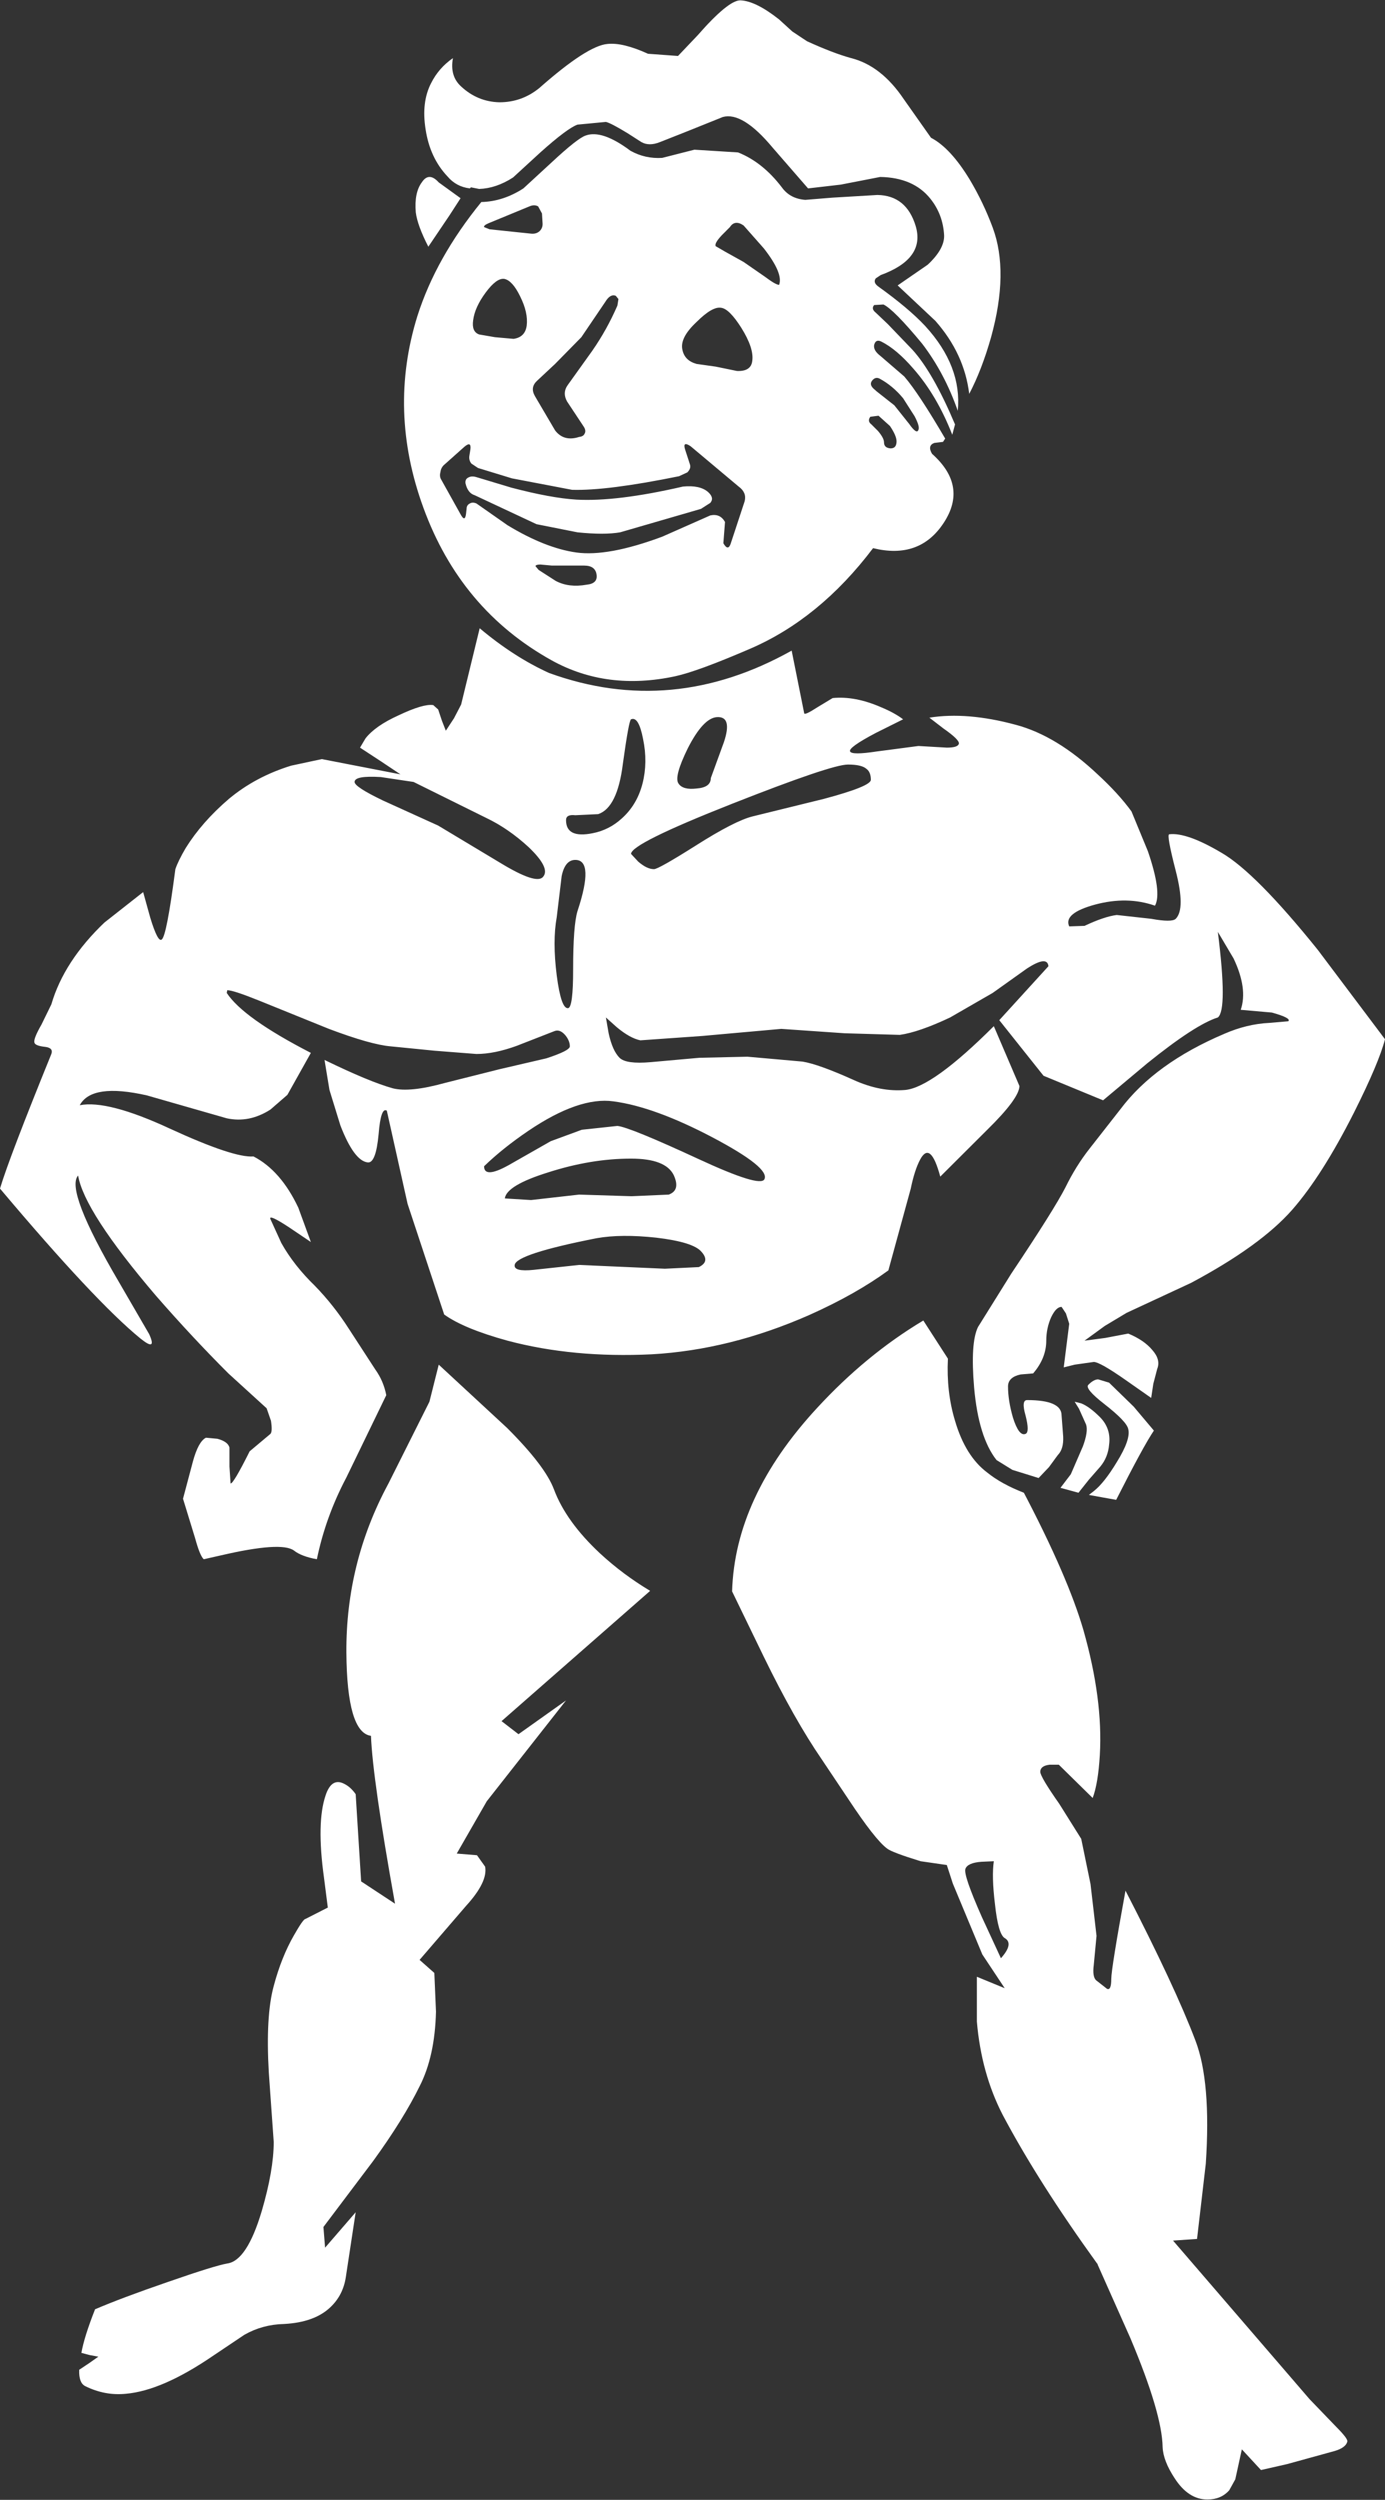 <?xml version="1.0" encoding="UTF-8"?>
<svg xmlns="http://www.w3.org/2000/svg" xmlns:xlink="http://www.w3.org/1999/xlink" width="128pt" height="231pt" viewBox="0 0 128 231" version="1.1">
<rect x="0" y="0" width="128" height="231" fill="#333333" stroke="none"/>
<g id="surface1">
<path style=" stroke:none;fill-rule:nonzero;fill:rgb(100%,100%,100%);fill-opacity:1;" d="M 90.688 172.039 C 89.844 172.105 89.355 172.324 89.223 172.691 C 89.086 173.062 89.59 174.539 90.734 177.125 L 92.504 180.953 C 93.312 180.047 93.43 179.426 92.855 179.09 C 92.453 178.855 92.148 177.797 91.949 175.914 C 91.746 174.238 91.711 172.926 91.848 171.988 L 90.688 172.039 M 46.859 131.945 C 49.215 134.297 50.66 136.191 51.199 137.637 C 51.941 139.617 53.355 141.582 55.441 143.531 C 56.855 144.84 58.402 145.996 60.086 147.004 L 46.352 159.043 L 47.918 160.25 L 52.312 157.129 L 44.988 166.445 L 42.211 171.281 L 44.082 171.434 L 44.836 172.492 C 45.008 173.43 44.418 174.641 43.07 176.117 L 38.777 181.105 L 40.141 182.312 L 40.293 185.887 C 40.227 188.641 39.723 190.941 38.777 192.789 C 37.77 194.836 36.34 197.137 34.488 199.688 L 29.891 205.785 L 30.043 207.699 L 32.871 204.426 L 31.961 210.418 C 31.793 211.527 31.324 212.449 30.547 213.188 C 29.57 214.129 28.141 214.648 26.258 214.75 C 24.91 214.781 23.68 215.117 22.57 215.758 L 19.641 217.723 C 16.543 219.836 13.887 220.996 11.664 221.195 C 10.352 221.332 9.09 221.094 7.875 220.492 C 7.473 220.289 7.289 219.785 7.32 218.98 L 8.23 218.375 L 9.09 217.77 L 8.281 217.621 L 7.523 217.418 C 7.691 216.445 8.113 215.102 8.785 213.391 C 10.434 212.684 12.672 211.844 15.5 210.871 C 18.395 209.863 20.23 209.293 21.004 209.16 C 22.219 208.992 23.277 207.379 24.188 204.324 C 24.926 201.805 25.297 199.672 25.297 197.926 L 24.844 191.531 C 24.641 188.039 24.793 185.367 25.297 183.52 C 25.77 181.742 26.391 180.18 27.164 178.836 C 27.738 177.828 28.09 177.324 28.227 177.324 L 30.297 176.27 L 29.941 173.5 C 29.473 170.105 29.523 167.57 30.094 165.895 C 30.465 164.785 31.035 164.434 31.812 164.836 C 32.215 165.035 32.566 165.355 32.871 165.793 L 33.375 173.852 L 36.508 175.914 C 35.125 168.227 34.387 163.055 34.285 160.402 C 32.805 160.199 32.047 157.633 32.012 152.695 C 31.98 147.156 33.273 141.953 35.902 137.082 L 39.688 129.527 L 40.547 126.102 L 46.859 131.945 M 61.449 117.238 L 64.582 117.086 C 65.289 116.75 65.371 116.281 64.832 115.676 C 64.328 115.07 62.93 114.637 60.641 114.367 C 58.488 114.133 56.652 114.148 55.137 114.418 C 50.191 115.391 47.664 116.215 47.566 116.887 C 47.496 117.32 48.086 117.473 49.332 117.34 L 53.523 116.887 L 61.449 117.238 M 99.723 130.184 L 99.32 129.527 L 99.926 129.68 C 100.43 129.879 101.004 130.301 101.645 130.938 C 102.348 131.645 102.637 132.5 102.5 133.508 C 102.434 134.277 102.164 134.949 101.691 135.52 L 100.633 136.73 L 99.672 137.938 L 98.008 137.484 L 98.965 136.227 L 100.078 133.656 C 100.414 132.75 100.516 132.078 100.379 131.645 L 99.723 130.184 M 102.5 127.766 L 104.773 129.98 L 106.641 132.195 C 106 133.137 104.84 135.27 103.156 138.594 L 100.633 138.141 L 101.086 137.789 C 101.727 137.285 102.434 136.395 103.207 135.117 C 104.082 133.707 104.438 132.684 104.27 132.047 C 104.168 131.574 103.426 130.805 102.047 129.73 C 100.836 128.789 100.348 128.199 100.582 127.965 C 100.918 127.629 101.223 127.461 101.492 127.461 L 102.5 127.766 M 47.008 107.668 L 50.898 105.453 L 53.773 104.395 L 57.059 104.043 C 57.797 104.109 60.305 105.133 64.582 107.113 C 68.352 108.859 70.371 109.48 70.641 108.977 C 71.012 108.273 69.41 106.98 65.844 105.098 C 62.273 103.219 59.227 102.109 56.703 101.773 C 54.582 101.473 51.957 102.379 48.828 104.496 C 47.246 105.57 45.883 106.66 44.738 107.77 C 44.738 108.539 45.496 108.508 47.008 107.668 M 50.695 108.324 C 48.102 109.129 46.758 109.934 46.656 110.742 L 49.078 110.891 L 53.523 110.387 L 58.371 110.539 L 61.805 110.387 C 62.543 110.117 62.695 109.516 62.258 108.574 C 61.754 107.566 60.441 107.062 58.32 107.062 C 55.863 107.062 53.32 107.484 50.695 108.324 M 58.977 79.613 C 59.516 80.082 60.004 80.316 60.441 80.316 C 60.711 80.316 61.988 79.598 64.277 78.152 C 66.703 76.609 68.469 75.703 69.578 75.434 L 76.145 73.82 C 79.039 73.047 80.484 72.461 80.484 72.059 C 80.484 71.59 80.352 71.254 80.082 71.051 C 79.777 70.781 79.207 70.648 78.367 70.648 C 77.355 70.648 73.789 71.855 67.66 74.273 C 61.434 76.727 58.32 78.27 58.32 78.906 L 58.977 79.613 M 50.191 81.023 C 50.66 80.484 50.207 79.562 48.828 78.254 C 47.582 77.113 46.285 76.223 44.938 75.582 L 38.223 72.258 L 35.195 71.805 C 33.578 71.707 32.77 71.855 32.77 72.258 C 32.77 72.562 33.645 73.133 35.395 73.973 L 40.496 76.289 L 46.203 79.715 C 48.457 81.09 49.785 81.527 50.191 81.023 M 53.371 84.195 C 54.414 81.039 54.348 79.461 53.168 79.461 C 52.531 79.461 52.109 79.965 51.906 80.973 L 51.453 84.75 C 51.184 86.227 51.184 88.023 51.453 90.141 C 51.723 92.223 52.074 93.23 52.512 93.16 C 52.816 93.094 52.969 91.902 52.969 89.586 C 52.969 86.867 53.102 85.07 53.371 84.195 M 59.379 72.41 C 59.715 71.102 59.734 69.723 59.43 68.281 C 59.16 66.871 58.789 66.266 58.32 66.469 C 58.184 66.535 57.934 67.91 57.562 70.598 C 57.227 73.285 56.469 74.828 55.289 75.23 L 53.168 75.332 C 52.598 75.266 52.312 75.414 52.312 75.785 C 52.312 76.926 53.137 77.328 54.785 76.992 C 55.793 76.793 56.688 76.34 57.461 75.633 C 58.402 74.793 59.043 73.719 59.379 72.41 M 63.57 69.137 C 62.695 70.918 62.41 72.008 62.711 72.41 C 62.98 72.812 63.539 72.965 64.379 72.863 C 65.254 72.797 65.691 72.477 65.691 71.906 L 66.902 68.582 C 67.441 66.973 67.223 66.199 66.246 66.266 C 65.406 66.332 64.512 67.289 63.57 69.137 M 53.977 52.262 L 50.996 52.262 L 49.938 52.164 C 49.668 52.164 49.516 52.215 49.484 52.312 L 49.785 52.668 L 51.352 53.676 C 52.16 54.109 53.117 54.227 54.23 54.027 C 54.902 53.961 55.207 53.656 55.137 53.121 C 55.07 52.551 54.684 52.262 53.977 52.262 M 43.324 44.105 C 43.523 44.004 43.777 44.004 44.082 44.105 L 47.262 45.062 C 49.684 45.699 51.688 46.07 53.27 46.168 C 55.762 46.305 59.043 45.902 63.117 44.961 C 64.16 44.859 64.934 45.027 65.438 45.465 C 65.844 45.832 65.91 46.168 65.641 46.473 L 64.781 47.023 L 57.309 49.191 C 56.332 49.359 55.02 49.359 53.371 49.191 L 49.586 48.438 L 43.879 45.766 C 43.441 45.633 43.156 45.262 43.02 44.656 C 42.988 44.391 43.086 44.203 43.324 44.105 M 40.547 16.855 L 42.566 18.316 L 41.555 19.879 L 39.586 22.797 C 38.914 21.488 38.527 20.43 38.426 19.625 C 38.324 18.418 38.508 17.492 38.98 16.855 C 39.418 16.184 39.941 16.184 40.547 16.855 M 49.633 35.188 C 49.195 35.594 49.129 36.062 49.434 36.598 L 51.301 39.773 C 51.84 40.477 52.582 40.68 53.523 40.375 C 53.793 40.344 53.961 40.242 54.027 40.074 C 54.129 39.906 54.113 39.707 53.977 39.469 L 52.41 37.102 C 52.109 36.566 52.125 36.062 52.461 35.594 L 54.734 32.418 C 55.645 31.109 56.418 29.715 57.059 28.238 L 57.156 27.633 L 56.906 27.332 C 56.57 27.199 56.25 27.383 55.945 27.887 L 53.727 31.16 L 51.301 33.629 L 49.633 35.188 M 48.676 30.102 C 48.777 29.297 48.574 28.391 48.07 27.383 C 47.598 26.41 47.109 25.871 46.605 25.77 C 46.133 25.703 45.562 26.121 44.887 27.031 C 44.215 27.938 43.828 28.793 43.727 29.598 C 43.625 30.305 43.812 30.738 44.281 30.906 L 45.746 31.16 L 47.465 31.312 C 48.172 31.211 48.574 30.809 48.676 30.102 M 45.242 21.188 L 49.078 21.59 C 49.414 21.625 49.684 21.539 49.887 21.34 C 50.09 21.137 50.172 20.883 50.141 20.582 L 50.09 19.727 L 49.734 19.07 C 49.5 18.938 49.23 18.938 48.93 19.07 L 45.141 20.633 C 44.836 20.766 44.703 20.883 44.738 20.984 L 45.242 21.188 M 68.82 46.32 C 68.957 45.781 68.773 45.328 68.266 44.961 L 63.824 41.234 C 63.316 40.898 63.148 41 63.316 41.535 L 63.773 42.945 C 63.84 43.18 63.758 43.414 63.52 43.652 L 62.762 44.004 C 58.32 44.91 55.02 45.328 52.867 45.262 L 47.312 44.203 L 44.18 43.246 L 43.574 42.844 C 43.406 42.645 43.34 42.41 43.375 42.141 L 43.473 41.535 C 43.543 41 43.355 40.914 42.918 41.285 L 41 42.996 C 40.832 43.164 40.73 43.383 40.699 43.652 C 40.629 43.918 40.664 44.156 40.797 44.355 L 42.566 47.527 C 42.836 48.031 43.004 48.016 43.07 47.48 L 43.121 47.023 C 43.121 46.789 43.223 46.621 43.426 46.523 C 43.594 46.422 43.793 46.422 44.031 46.523 L 46.906 48.535 C 49.23 49.945 51.352 50.785 53.27 51.055 C 55.223 51.324 57.863 50.836 61.199 49.594 L 65.641 47.629 C 66.246 47.496 66.703 47.695 67.004 48.234 L 66.852 50.199 C 67.156 50.734 67.391 50.719 67.559 50.148 L 68.82 46.32 M 82.254 39.371 L 81.191 38.414 L 80.434 38.512 C 80.234 38.781 80.266 39.016 80.535 39.219 L 81.141 39.824 C 81.512 40.258 81.699 40.613 81.699 40.879 C 81.699 41.215 81.898 41.402 82.305 41.434 C 82.676 41.434 82.859 41.215 82.859 40.781 C 82.859 40.445 82.656 39.973 82.254 39.371 M 80.586 35.188 C 80.387 35.457 80.484 35.742 80.891 36.047 L 80.992 36.145 L 82.656 37.457 L 84.02 39.168 C 84.492 39.84 84.777 40.023 84.879 39.723 C 84.98 39.52 84.863 39.102 84.527 38.465 L 83.465 36.801 C 82.824 36.027 82.102 35.426 81.293 34.988 C 81.023 34.852 80.789 34.922 80.586 35.188 M 68.113 34.281 C 68.992 34.316 69.461 33.996 69.527 33.324 C 69.629 32.555 69.293 31.547 68.52 30.305 C 67.777 29.129 67.156 28.508 66.652 28.441 C 66.113 28.34 65.355 28.777 64.379 29.75 C 63.336 30.723 62.898 31.578 63.066 32.316 C 63.199 32.988 63.637 33.426 64.379 33.629 L 66.145 33.879 L 68.113 34.281 M 67.004 23.25 L 68.723 24.207 L 70.691 25.57 C 71.363 26.074 71.801 26.324 72.004 26.324 C 72.273 25.621 71.801 24.496 70.59 22.949 L 68.723 20.836 C 68.184 20.465 67.762 20.516 67.457 20.984 L 66.703 21.742 C 66.23 22.246 66.047 22.582 66.145 22.75 L 67.004 23.25 M 81.094 18.016 C 82.875 18.047 84.055 19.004 84.625 20.883 C 85.23 22.898 84.156 24.41 81.395 25.418 L 80.941 25.719 C 80.738 25.988 80.84 26.258 81.242 26.527 C 83.062 27.836 84.477 29.027 85.484 30.102 C 87.773 32.586 88.785 35.207 88.516 37.961 C 87.707 35.641 86.613 33.578 85.23 31.766 C 83.48 29.648 82.285 28.441 81.648 28.137 L 80.789 28.188 C 80.586 28.422 80.637 28.656 80.941 28.895 L 82.051 29.949 L 84.324 32.316 C 85.602 33.727 86.914 36.027 88.262 39.219 L 88.008 40.176 C 87.066 37.758 85.871 35.727 84.426 34.082 C 83.383 32.871 82.387 32.031 81.445 31.562 C 81.109 31.395 80.891 31.496 80.789 31.863 C 80.723 32.199 80.906 32.535 81.344 32.871 L 83.566 34.785 C 84.441 35.793 85.703 37.707 87.352 40.527 L 87.152 40.832 L 86.344 40.93 C 85.906 41.098 85.84 41.434 86.141 41.938 C 88.363 43.918 88.715 46.051 87.203 48.336 C 85.719 50.586 83.551 51.355 80.688 50.652 C 77.391 55.016 73.586 58.121 69.277 59.969 C 66.078 61.348 63.789 62.188 62.41 62.488 C 58.203 63.395 54.398 62.906 50.996 61.027 C 45.375 57.906 41.422 53.203 39.133 46.926 C 36.945 40.949 36.758 35.039 38.578 29.195 C 39.723 25.602 41.691 22.094 44.484 18.668 C 45.832 18.637 47.125 18.215 48.371 17.41 L 50.996 14.992 C 52.582 13.516 53.625 12.691 54.129 12.523 C 55.137 12.152 56.52 12.625 58.27 13.934 C 59.18 14.438 60.152 14.656 61.199 14.59 L 64.176 13.832 L 68.215 14.086 C 69.73 14.688 71.078 15.766 72.254 17.309 C 72.762 18.016 73.484 18.398 74.426 18.469 L 76.902 18.266 L 81.094 18.016 M 39.336 11.969 C 39.066 10.289 39.234 8.863 39.84 7.688 C 40.309 6.75 40.984 5.977 41.859 5.371 C 41.656 6.48 41.91 7.352 42.617 7.992 C 43.625 8.93 44.805 9.418 46.152 9.453 C 47.531 9.453 48.758 9.016 49.836 8.141 C 52.801 5.523 54.902 4.164 56.148 4.062 C 57.09 3.961 58.336 4.262 59.887 4.969 L 62.66 5.172 L 64.48 3.258 C 66.363 1.105 67.676 0.031 68.418 0.031 C 69.359 0.066 70.555 0.652 72.004 1.797 L 73.215 2.902 L 74.578 3.809 C 76.195 4.547 77.559 5.07 78.668 5.371 C 80.52 5.84 82.137 7.102 83.516 9.148 L 86.039 12.727 C 87.254 13.363 88.445 14.656 89.625 16.602 C 90.469 18.016 91.172 19.492 91.746 21.035 C 92.754 23.754 92.707 27.129 91.594 31.16 C 91.023 33.176 90.348 34.922 89.574 36.398 C 89.273 33.914 88.227 31.664 86.445 29.648 L 82.961 26.375 L 85.738 24.461 C 86.781 23.488 87.285 22.582 87.254 21.742 C 87.184 20.465 86.766 19.34 85.988 18.367 C 84.945 17.059 83.398 16.387 81.344 16.352 L 77.707 17.059 L 74.68 17.41 L 71.398 13.633 C 69.547 11.414 68.016 10.477 66.801 10.812 L 63.418 12.172 L 60.996 13.129 C 60.324 13.398 59.75 13.398 59.277 13.129 L 58.016 12.32 C 56.973 11.684 56.301 11.332 55.996 11.266 L 53.371 11.516 C 52.73 11.75 51.586 12.609 49.938 14.086 L 47.414 16.402 C 46.371 17.074 45.324 17.426 44.281 17.461 L 43.523 17.309 L 43.426 17.41 C 42.582 17.309 41.891 16.938 41.355 16.301 C 40.277 15.16 39.602 13.715 39.336 11.969 M 110.48 188.559 C 111.457 191.109 111.773 194.906 111.438 199.941 L 110.629 206.891 L 108.41 207.043 L 121.031 221.699 L 123.457 224.219 C 124.23 224.992 124.582 225.461 124.516 225.629 C 124.414 225.996 124.027 226.285 123.355 226.484 L 118.961 227.695 L 116.539 228.246 L 114.77 226.332 L 114.164 229.105 L 113.609 230.109 C 113.105 230.684 112.43 230.969 111.59 230.969 C 110.41 230.969 109.402 230.312 108.559 229.004 C 107.852 227.93 107.484 226.973 107.449 226.133 C 107.414 224.051 106.422 220.691 104.469 216.059 L 101.441 209.258 L 101.441 209.207 L 101.391 209.16 C 97.754 204.121 94.844 199.539 92.656 195.406 C 91.344 192.855 90.551 189.984 90.281 186.797 L 90.281 182.664 L 92.855 183.723 L 90.785 180.602 L 88.059 174.051 L 87.504 172.34 L 85.082 171.988 C 83.332 171.449 82.305 171.062 82 170.828 C 81.262 170.293 80.047 168.746 78.367 166.195 L 75.941 162.57 C 74.258 160.117 72.473 156.961 70.59 153.098 L 67.66 147.055 C 67.828 141.246 70.438 135.605 75.488 130.133 C 78.516 126.84 81.797 124.137 85.332 122.023 L 87.605 125.547 C 87.504 127.598 87.723 129.512 88.262 131.289 C 88.902 133.473 89.895 135.066 91.242 136.074 C 92.117 136.781 93.242 137.402 94.625 137.938 C 97.352 143.145 99.184 147.375 100.129 150.633 C 101.34 154.895 101.844 158.742 101.645 162.164 C 101.543 163.91 101.324 165.238 100.984 166.145 L 97.855 163.07 L 96.996 163.07 C 96.426 163.141 96.141 163.359 96.141 163.727 C 96.141 164.027 96.727 165.02 97.906 166.699 L 99.926 169.922 L 100.785 174.102 L 101.34 178.887 L 101.086 181.559 C 100.984 182.328 101.07 182.816 101.34 183.02 L 102.301 183.773 C 102.566 183.906 102.703 183.605 102.703 182.867 C 102.703 182.23 103.141 179.508 104.016 174.707 C 107.078 180.648 109.234 185.266 110.48 188.559 M 108.66 80.469 C 108.09 78.254 107.887 77.129 108.055 77.094 C 109.133 76.961 110.75 77.531 112.902 78.809 C 114.988 80.016 117.953 83.004 121.789 87.773 L 128 96.031 C 127.629 97.477 126.672 99.742 125.121 102.832 C 123.168 106.695 121.27 109.684 119.418 111.797 C 117.465 114.016 114.352 116.266 110.074 118.547 L 104.117 121.316 L 102.098 122.527 L 100.23 123.887 L 102.148 123.633 L 104.27 123.23 C 105.246 123.633 105.984 124.137 106.488 124.742 C 107.027 125.348 107.18 125.934 106.945 126.504 L 106.59 127.863 L 106.391 129.176 L 104.016 127.512 C 102.434 126.406 101.457 125.852 101.086 125.852 L 99.32 126.102 L 98.309 126.355 L 98.816 122.324 L 98.512 121.367 L 98.109 120.762 C 97.77 120.762 97.453 121.082 97.148 121.719 C 96.848 122.391 96.695 123.113 96.695 123.887 C 96.695 124.961 96.289 125.969 95.484 126.91 L 94.32 127.008 C 93.547 127.176 93.16 127.547 93.16 128.117 C 93.16 128.988 93.312 129.945 93.613 130.988 C 93.984 132.164 94.371 132.668 94.777 132.5 C 95.043 132.398 95.043 131.828 94.777 130.785 C 94.508 129.848 94.559 129.375 94.926 129.375 C 97.047 129.375 98.109 129.848 98.109 130.785 L 98.258 132.75 C 98.293 133.523 98.125 134.094 97.754 134.465 L 96.945 135.57 L 95.988 136.578 L 93.562 135.824 L 92.098 134.918 C 90.988 133.508 90.297 131.273 90.027 128.219 C 89.793 125.465 89.91 123.602 90.383 122.629 L 93.461 117.691 C 96.09 113.762 97.754 111.109 98.461 109.734 C 99.102 108.422 99.84 107.23 100.684 106.156 L 103.562 102.48 C 105.684 99.66 108.879 97.344 113.156 95.527 C 114.535 94.926 115.914 94.59 117.297 94.523 L 119.062 94.371 C 119.266 94.168 118.758 93.902 117.547 93.566 L 114.668 93.312 C 115.109 92.004 114.887 90.426 114.012 88.578 L 112.551 86.109 C 113.156 90.914 113.156 93.547 112.551 94.02 C 111.168 94.453 108.996 95.863 106.035 98.25 L 101.945 101.676 L 96.441 99.406 L 92.352 94.27 L 96.895 89.285 C 96.828 88.613 96.172 88.68 94.926 89.484 L 91.746 91.75 L 87.809 94.02 C 85.891 94.926 84.34 95.461 83.164 95.629 L 78.062 95.48 L 72.207 95.074 L 64.883 95.73 L 59.18 96.133 C 58.539 96 57.816 95.598 57.008 94.926 L 55.996 94.02 L 56.25 95.48 C 56.484 96.555 56.82 97.309 57.258 97.746 C 57.664 98.148 58.621 98.281 60.137 98.148 L 64.633 97.746 L 69.074 97.645 L 74.176 98.098 C 75.184 98.266 76.766 98.836 78.922 99.809 C 80.57 100.551 82.152 100.852 83.668 100.719 C 85.352 100.551 88.078 98.586 91.848 94.824 L 94.219 100.363 C 94.188 101.137 93.195 102.48 91.242 104.395 L 86.898 108.727 C 86.293 106.477 85.672 105.957 85.031 107.164 C 84.695 107.801 84.406 108.691 84.172 109.832 L 82.102 117.391 C 80.082 118.867 77.641 120.242 74.781 121.52 C 69.898 123.668 65.051 124.875 60.238 125.145 C 55.391 125.379 50.949 124.961 46.906 123.887 C 44.215 123.148 42.262 122.34 41.051 121.469 L 37.668 111.242 L 35.75 102.633 C 35.379 102.395 35.125 103.117 34.992 104.797 C 34.824 106.609 34.488 107.484 33.98 107.414 C 33.141 107.316 32.297 106.172 31.457 103.992 L 30.449 100.719 L 29.992 97.945 C 32.754 99.289 34.855 100.164 36.305 100.566 C 37.348 100.836 38.965 100.668 41.152 100.062 L 46.152 98.805 L 50.492 97.797 C 51.941 97.324 52.664 96.957 52.664 96.688 C 52.664 96.352 52.531 96.016 52.262 95.68 C 51.922 95.277 51.586 95.145 51.25 95.277 L 47.766 96.637 C 46.387 97.141 45.141 97.395 44.031 97.395 L 40.141 97.09 L 36.102 96.688 C 34.891 96.586 32.988 96.051 30.398 95.074 L 23.934 92.457 C 22.352 91.82 21.375 91.5 21.004 91.5 L 20.953 91.75 C 21.965 93.297 24.555 95.145 28.73 97.293 L 26.559 101.172 L 24.992 102.531 C 23.68 103.371 22.336 103.637 20.953 103.336 L 13.582 101.223 C 10.184 100.449 8.113 100.75 7.371 102.129 C 9.09 101.793 11.867 102.512 15.703 104.293 C 19.641 106.105 22.219 106.961 23.43 106.863 C 25.113 107.734 26.492 109.312 27.57 111.598 L 28.73 114.77 L 26.711 113.41 C 25.434 112.57 24.859 112.32 24.992 112.652 L 26.004 114.871 C 26.777 116.246 27.805 117.559 29.086 118.801 C 30.262 120.008 31.324 121.352 32.266 122.828 L 34.688 126.555 C 35.195 127.262 35.531 128.051 35.699 128.922 L 32.012 136.527 C 30.734 138.945 29.824 141.465 29.285 144.082 C 28.344 143.914 27.637 143.648 27.164 143.277 C 26.391 142.707 24.137 142.859 20.398 143.73 L 18.832 144.082 C 18.598 143.883 18.328 143.227 18.027 142.121 L 16.914 138.492 L 17.824 135.066 C 18.16 133.824 18.566 133.086 19.035 132.852 L 20.098 132.953 C 20.734 133.121 21.105 133.391 21.207 133.758 L 21.207 135.52 L 21.309 137.082 C 21.477 137.117 22.066 136.125 23.074 134.109 L 24.992 132.5 C 25.129 132.363 25.145 131.961 25.043 131.289 L 24.641 130.133 L 21.105 126.91 C 18.883 124.691 16.645 122.293 14.391 119.707 C 9.98 114.535 7.59 110.84 7.219 108.625 C 6.414 109.531 7.676 112.82 11.008 118.496 L 13.785 123.281 C 14.289 124.391 14.02 124.523 12.977 123.684 C 10.184 121.402 5.855 116.785 0 109.832 C 0.57 107.918 2.156 103.773 4.746 97.395 C 4.883 97.023 4.695 96.805 4.191 96.738 C 3.551 96.672 3.215 96.535 3.18 96.336 C 3.113 96.102 3.332 95.547 3.836 94.672 L 4.746 92.809 C 5.52 90.156 7.152 87.637 9.645 85.254 L 13.23 82.434 L 13.887 84.801 C 14.355 86.344 14.711 87.016 14.945 86.816 C 15.25 86.613 15.668 84.449 16.207 80.316 C 16.375 79.816 16.695 79.16 17.168 78.355 C 18.176 76.742 19.508 75.23 21.156 73.82 C 22.805 72.445 24.727 71.422 26.914 70.75 L 29.742 70.145 L 37.012 71.555 L 35.195 70.344 L 33.273 69.086 L 33.781 68.23 C 34.387 67.457 35.395 66.754 36.809 66.113 C 38.359 65.375 39.434 65.059 40.043 65.156 L 40.496 65.562 L 40.848 66.617 L 41.203 67.523 L 41.961 66.367 L 42.617 65.105 L 44.332 58.055 C 46.453 59.836 48.59 61.211 50.746 62.188 C 58.32 64.938 65.793 64.25 73.164 60.121 L 74.324 65.914 C 74.359 66.047 74.762 65.863 75.539 65.359 L 76.953 64.504 C 78.332 64.367 79.828 64.652 81.445 65.359 C 82.254 65.695 82.926 66.062 83.465 66.469 L 80.941 67.727 C 79.223 68.633 78.434 69.203 78.566 69.438 C 78.668 69.676 79.492 69.676 81.043 69.438 L 84.879 68.934 L 87.504 69.086 C 88.18 69.086 88.547 68.969 88.617 68.734 C 88.684 68.5 88.211 68.027 87.203 67.324 L 85.891 66.316 C 88.211 65.945 90.871 66.164 93.867 66.973 C 96.391 67.641 98.914 69.172 101.441 71.555 C 102.719 72.73 103.762 73.871 104.57 74.98 L 106.086 78.656 C 106.961 81.207 107.18 82.887 106.742 83.691 C 105.027 83.09 103.176 83.055 101.188 83.594 C 99.234 84.129 98.445 84.801 98.816 85.605 L 100.23 85.555 C 101.441 84.984 102.434 84.648 103.207 84.551 L 106.391 84.902 C 107.668 85.137 108.426 85.137 108.66 84.902 C 109.266 84.297 109.266 82.82 108.66 80.469 "/>
</g>
</svg>
